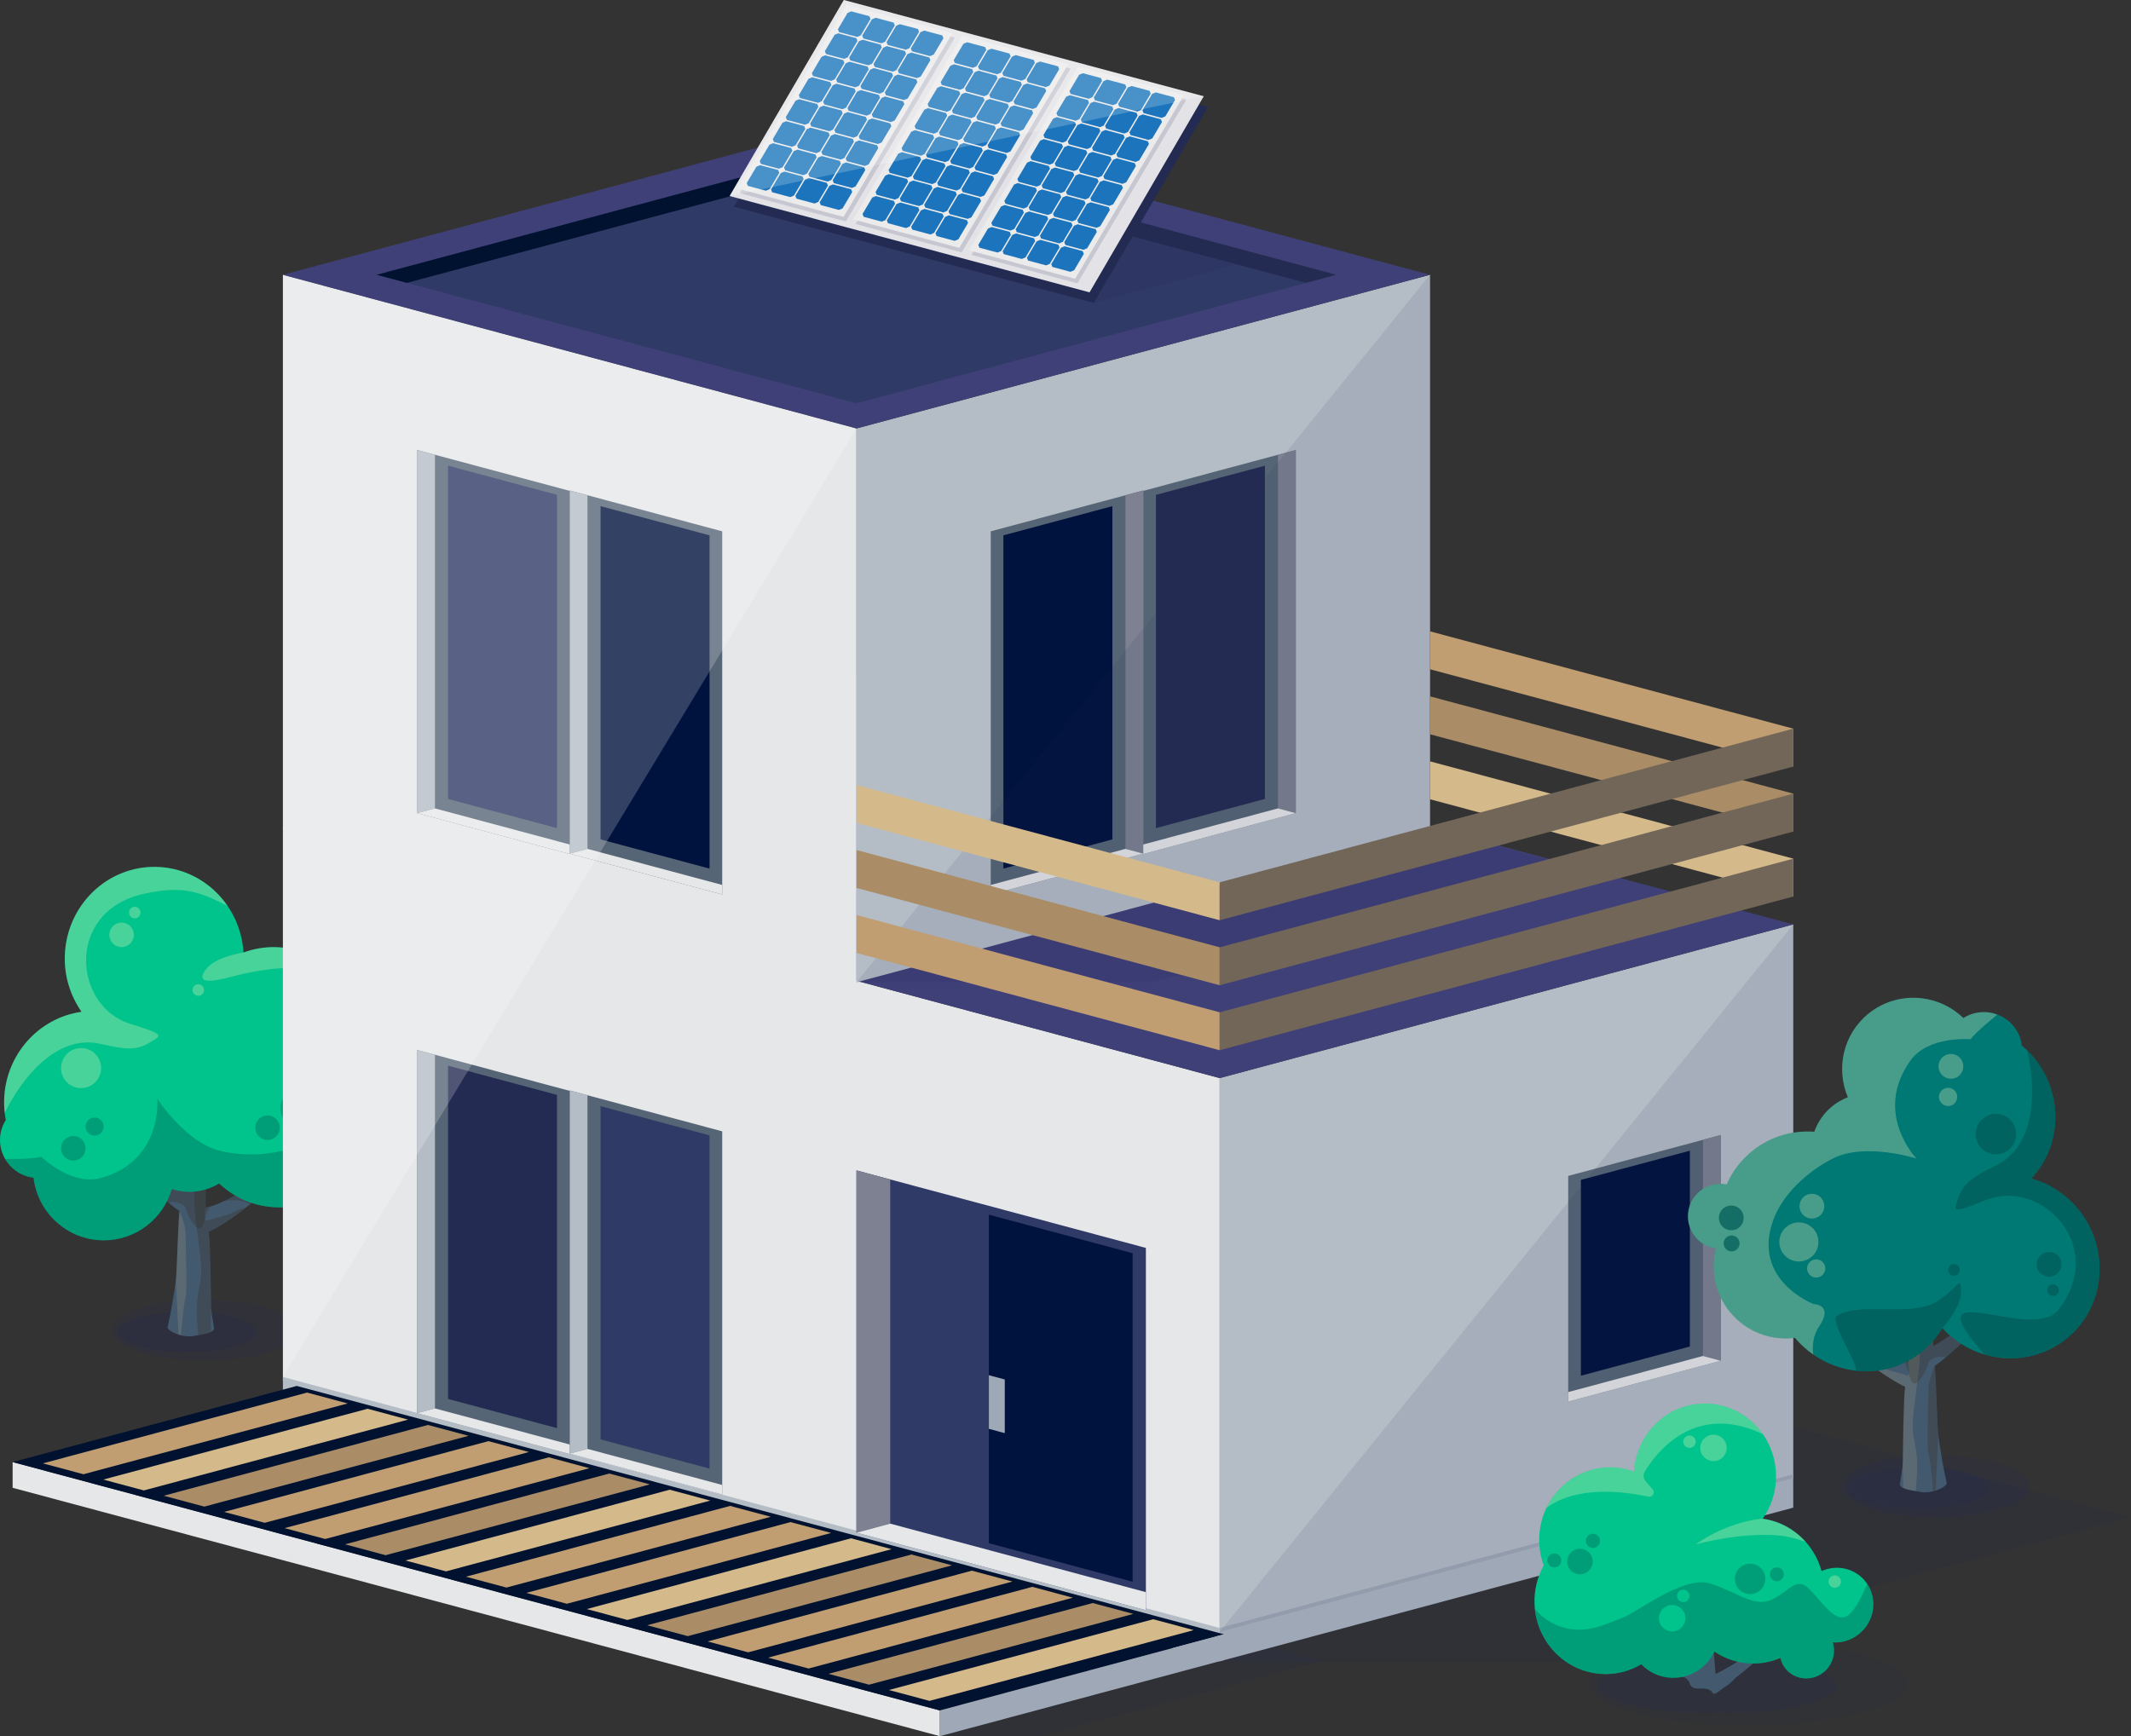 <?xml version="1.0" encoding="UTF-8"?>
<svg id="a" data-name="Layer 1" xmlns="http://www.w3.org/2000/svg" xmlns:xlink="http://www.w3.org/1999/xlink" viewBox="0 0 1068.23 870.48">
  <rect x="0" y="0" width="1068.23" height="870.48" fill="#333333" stroke="none"/>
  <defs>
    <clipPath id="c">
      <path d="M103.04,605.37c.14-4.54,.15-8.1-.22-13.8,12.73-4.37,20.11-39.62,20.11-39.62-9.59,20.6-17.28,31.16-21.25,32.27-.45-4.44-1.01-14.96-1.25-19.37-.21-3.92-.47-7.6-.98-10.67-.81-4.82,1.63-26.47-.52-28.51,0,0-4,31.68-5.68,28.16-5.25-11-8.11-12.68-14.36-22-.78-1.16,14.38,30.91,14.22,32.72-.63,7.24-1.45,17.71-2.47,32.9-4.73-2.65-11.96-7.78-15.96-11.2,2.76-9.37-6.08-27.77-6.08-27.77,.26,9.92,4.07,23.12,2.28,24.34-3.88-4.61-23.36-19.17-27.96-25.16,0,0,27.23,35.75,47.01,49.55-.91,11.6-1.28,30.71-1.75,34.43-1,7.74-2.54,16.69-4.11,23.46-1.2,1.4,6.29,5.94,13.19,4.72,6.36-1.12,10.96-1.8,9.88-4.72-.38-3.35-1.23-6.56-1.3-10.15-.15-7.14-.35-32.28-1.18-37.29,28.75-14.3,52.89-48.73,52.89-48.73-20.65,20.21-45.89,35.77-54.48,36.44h-.03Z" fill="none"/>
    </clipPath>
    <clipPath id="d">
      <path d="M956.6,682.93c-.14-4.58-.15-8.18,.23-13.93-12.86-4.42-20.31-40-20.31-40,9.68,20.8,17.45,31.46,21.46,32.58,.45-4.48,1.02-15.1,1.27-19.56,.22-3.96,.47-7.67,.99-10.77,.82-4.87-1.64-26.72,.53-28.78,0,0,4.04,31.99,5.74,28.43,5.3-11.11,8.19-12.8,14.5-22.21,.79-1.17-14.52,31.21-14.35,33.04,.64,7.31,1.46,17.89,2.49,33.22,4.77-2.67,12.07-7.86,16.11-11.31-2.78-9.46,6.14-28.04,6.14-28.04-.26,10.02-4.11,23.34-2.3,24.57,3.92-4.66,23.59-19.35,28.23-25.4,0,0-27.5,36.09-47.46,50.03,.92,11.72,1.29,31.01,1.77,34.76,1.01,7.82,2.57,16.86,4.15,23.69,1.21,1.41-6.35,6-13.32,4.77-6.42-1.13-11.07-1.82-9.97-4.77,.38-3.39,1.24-6.62,1.32-10.25,.15-7.21,.36-32.6,1.19-37.65-29.03-14.44-53.4-49.2-53.4-49.2,20.85,20.41,46.33,36.12,55.01,36.8l-.02-.02Z" fill="none"/>
    </clipPath>
  </defs>
  <g id="b" data-name="Layer 1">
    <g>
      <g>
        <path d="M148.95,667.01c0,8.44-20.79,15.29-46.44,15.29s-46.43-6.84-46.43-15.29,20.79-15.29,46.43-15.29,46.44,6.84,46.44,15.29Z" fill="#242b52" isolation="isolate" opacity=".2"/>
        <path d="M128.44,667.81c0,5.63-15.59,10.19-34.83,10.19s-34.83-4.56-34.83-10.19,15.59-10.19,34.83-10.19,34.83,4.56,34.83,10.19Z" fill="#242b52" isolation="isolate" opacity=".2"/>
      </g>
      <g>
        <path d="M103.04,605.37c.14-4.54,.15-8.1-.22-13.8,12.73-4.37,20.11-39.62,20.11-39.62-9.59,20.6-17.28,31.16-21.25,32.27-.45-4.44-1.01-14.96-1.25-19.37-.21-3.92-.47-7.6-.98-10.67-.81-4.82,1.63-26.47-.52-28.51,0,0-4,31.68-5.68,28.16-5.25-11-8.11-12.68-14.36-22-.78-1.16,14.38,30.91,14.22,32.72-.63,7.24-1.45,17.71-2.47,32.9-4.73-2.65-11.96-7.78-15.96-11.2,2.76-9.37-6.08-27.77-6.08-27.77,.26,9.92,4.07,23.12,2.28,24.34-3.88-4.61-23.36-19.17-27.96-25.16,0,0,27.23,35.75,47.01,49.55-.91,11.6-1.28,30.71-1.75,34.43-1,7.74-2.54,16.69-4.11,23.46-1.2,1.4,6.29,5.94,13.19,4.72,6.36-1.12,10.96-1.8,9.88-4.72-.38-3.35-1.23-6.56-1.3-10.15-.15-7.14-.35-32.28-1.18-37.29,28.75-14.3,52.89-48.73,52.89-48.73-20.65,20.21-45.89,35.77-54.48,36.44h-.03Z" fill="#43596d"/>
        <g clip-path="url(#c)">
          <g>
            <path d="M89.91,607.21s3.08,6.82,3.08,10.74,.98,30.44,0,32.89-3.08,26.51-3.08,26.51c0,0-1.51-29.32-1.75-35.72-.17-4.51,1.75-34.43,1.75-34.43h0Z" fill="#ffde96" isolation="isolate" opacity=".13"/>
            <path d="M100.21,675.88s-2.31-15.22-1.33-24.05c.98-8.84,2.95-10.31,1.47-22.58-1.47-12.27-3.44-24.05-2.95-30.44s.49-22.09,.49-22.09l4.92,14.86s-.99-3.57,3.43-6.02,6.38,0,6.38,0l-9.58,19.82s-1.22,7.67,.75,6.69c1.96-.98,10.31-2.45,14.24-4.91,3.93-2.45,12.76-1.47,7.36,.49-5.4,1.96-18.65,29.45-18.65,31.91s-1.47,22.58-.98,29.95c.49,7.36-5.54,6.38-5.54,6.38h0Z" fill="#2f1d00" isolation="isolate" opacity=".2"/>
            <path d="M75.8,607.64s8.35-4.42,9.82-4.91,6.87,.49,7.36,2.95c.49,2.45,4.91,11.29,7.36,10.31,2.45-.98,2.45-9.33,5.89-11.78s13.75-3.44,17.67-.98c3.93,2.45,43.69-17.67,43.69-17.67,0,0-2.95-65.78-4.91-65.78s-87.87,1.47-87.87,1.47l-12.76,59.4,13.75,27h0Z" fill="#2f1d00" isolation="isolate" opacity=".2"/>
          </g>
        </g>
      </g>
      <g>
        <path d="M184.3,579.15c8.78-6.51,14.5-16.94,14.5-28.76,0-12.88-6.79-24.13-16.94-30.42-.38-24.42-19.42-44.41-43.5-45.09-5.72-.16-11.2,.82-16.29,2.69-1.44-23.43-20.09-42.27-43.46-42.92-24.76-.69-45.39,19.29-46.11,44.65-.29,10.38,2.86,20.02,8.32,27.87-.02,.05-.05,.1-.07,.16-21.32,3.03-38.04,21.41-38.67,44.16-.1,3.46,.22,6.82,.83,10.08-4.49,6.97-3.82,16.45,2.21,22.93,3.22,3.47,7.4,5.45,11.7,5.96,2.12,17.69,17.06,31.4,35.21,31.4,16.17,0,29.8-10.89,34.08-25.77,7.62,2.51,16.3,1.76,23.75-2.75,7.64,7.16,17.71,11.68,28.9,11.99,7.68,.21,14.96-1.57,21.38-4.88,2.95,3.56,7.38,5.84,12.37,5.84,8.9,0,16.12-7.22,16.12-16.15,0-4.25-1.65-8.11-4.34-10.98h.01Z" fill="#00c48b"/>
        <path d="M71.76,448.22c20.66-4.7,28.96-.59,42.31,6-7.85-11.49-20.72-19.16-35.47-19.57-24.76-.69-45.39,19.29-46.11,44.65-.29,10.38,2.86,20.02,8.32,27.87-.02,.05-.05,.1-.07,.16-21.32,3.03-38.04,21.41-38.67,44.16-.06,2.26,.06,4.48,.31,6.64,3.89-8.63,22.03-40.67,48.07-34.74,15.87,3.63,19.21,3.05,27.81-2.68,3.15-2.09,.13-3.3-13.01-7.39-28.51-8.88-32.55-56.22,6.51-65.1Z" fill="#f1f3be" isolation="isolate" opacity=".3"/>
        <path d="M103.12,486.09c-4.73,6.51,.68,6.93,13.32,3.55,7.32-1.95,21.32-5.11,33.88-4.12,4.61,.37,15.46,2.84,18.58,2.91-7.81-8.08-18.55-13.21-30.54-13.54-5.72-.16-11.2,.82-16.29,2.69,0,0-14.21,2.01-18.95,8.52h0Z" fill="#f1f3be" isolation="isolate" opacity=".3"/>
        <g opacity=".5">
          <path d="M198.79,550.39c0-12.88-6.79-24.13-16.94-30.42-.06-4.22-.72-8.3-1.83-12.18-2.23,3.68-5.74,7.43-11.21,9.08-12.44,3.75-4.73,10.26-4.73,10.26,0,0,16.55,28.57-10.65,44.97-11.47,6.93-28.57,8.33-43,4.93-17.19-4.05-31.55-26.05-31.55-26.05,0,0,2.75,31.18-28.42,39.67-14.75,4.01-29.81-10.68-29.81-10.68,0,0-2.14,.82-10.43,1.03-2.94,.08-5.47,.1-7.57,.1,.71,1.2,1.49,2.35,2.47,3.4,3.22,3.47,7.4,5.45,11.7,5.96,2.12,17.69,17.06,31.4,35.21,31.4,16.17,0,29.8-10.89,34.08-25.77,7.62,2.51,16.3,1.76,23.75-2.75,7.64,7.16,17.71,11.68,28.9,11.99,7.68,.21,14.96-1.57,21.38-4.88,2.95,3.56,7.38,5.84,12.37,5.84,8.9,0,16.12-7.22,16.12-16.15,0-4.25-1.65-8.11-4.34-10.98,8.78-6.51,14.5-16.94,14.5-28.76h0Z" fill="#005a56" isolation="isolate" opacity=".71"/>
          <path d="M160.03,555.7c0,5.35-4.35,9.7-9.71,9.7s-9.72-4.35-9.72-9.7,4.35-9.71,9.72-9.71,9.71,4.35,9.71,9.71Z" fill="#005a56" isolation="isolate" opacity=".71"/>
          <path d="M140.25,565.4c0,3.4-2.75,6.16-6.15,6.16s-6.16-2.76-6.16-6.16,2.76-6.16,6.16-6.16,6.15,2.76,6.15,6.16Z" fill="#005a56" isolation="isolate" opacity=".71"/>
          <path d="M42.9,575.71c0,3.4-2.75,6.16-6.16,6.16s-6.16-2.75-6.16-6.16,2.76-6.16,6.16-6.16,6.16,2.76,6.16,6.16Z" fill="#005a56" isolation="isolate" opacity=".71"/>
          <path d="M156.47,540.04c0,2.5-2.02,4.53-4.52,4.53s-4.52-2.03-4.52-4.53,2.02-4.52,4.52-4.52,4.52,2.03,4.52,4.52Z" fill="#005a56" isolation="isolate" opacity=".71"/>
          <path d="M51.96,564.83c0,2.5-2.03,4.53-4.53,4.53s-4.53-2.03-4.53-4.53,2.02-4.53,4.53-4.53,4.53,2.03,4.53,4.53Z" fill="#005a56" isolation="isolate" opacity=".71"/>
        </g>
        <path d="M67.11,468.7c0,3.4-2.76,6.16-6.16,6.16s-6.16-2.76-6.16-6.16,2.76-6.16,6.16-6.16,6.16,2.76,6.16,6.16Z" fill="#f1f3be" isolation="isolate" opacity=".3"/>
        <path d="M50.69,535.52c0,5.55-4.51,10.04-10.05,10.04s-10.05-4.49-10.05-10.04,4.49-10.05,10.05-10.05,10.05,4.49,10.05,10.05Z" fill="#f1f3be" isolation="isolate" opacity=".3"/>
        <path d="M70.44,457.52c0,1.6-1.29,2.89-2.89,2.89s-2.89-1.3-2.89-2.89,1.29-2.9,2.89-2.9,2.89,1.29,2.89,2.9Z" fill="#f1f3be" isolation="isolate" opacity=".3"/>
        <path d="M102.29,496.38c0,1.6-1.3,2.89-2.89,2.89s-2.9-1.29-2.9-2.89,1.3-2.91,2.9-2.91,2.89,1.3,2.89,2.91Z" fill="#f1f3be" isolation="isolate" opacity=".3"/>
      </g>
    </g>
    <g>
      <polygon points="662.68 832.79 551.61 803.06 471.13 824.6 471.13 870.48 522.01 870.48 662.68 832.79" fill="#242b52" isolation="isolate" opacity=".15"/>
      <polygon points="611.4 832.95 798.7 832.95 1068.23 760.73 787.35 685.55 611.4 732.64 611.4 832.95" fill="#242b52" isolation="isolate" opacity=".15"/>
      <g>
        <polygon points="898.92 463.49 611.4 540.53 611.4 818.18 898.92 741.14 898.92 463.49" fill="#b4bdc5"/>
        <polygon points="141.82 692.36 611.4 818.18 611.4 540.53 141.82 414.71 141.82 692.36" fill="#e6e7e8"/>
        <polygon points="898.92 463.49 429.33 337.67 141.82 414.71 611.4 540.53 898.92 463.49" fill="#404079"/>
        <polygon points="898.92 739.18 611.4 816.22 611.4 832.95 898.92 755.91 898.92 739.18" fill="#9fa8b6"/>
        <polygon points="141.82 707.13 611.4 832.95 611.4 816.22 141.82 690.39 141.82 707.13" fill="#b4bdc5"/>
      </g>
      <g>
        <g>
          <g>
            <polygon points="362.03 749.31 285.58 728.82 285.58 546.74 362.03 567.23 362.03 749.31" fill="#566575"/>
            <polygon points="285.58 546.74 285.58 728.82 294.49 726.44 294.49 549.13 285.58 546.74" fill="#b4bdc5"/>
            <polygon points="362.03 749.31 285.58 728.82 294.49 726.44 362.03 744.53 362.03 749.31" fill="#e6e7e8"/>
          </g>
          <polygon points="355.68 736.33 301.05 721.69 301.05 554.6 355.68 569.24 355.68 736.33" fill="#303a66"/>
        </g>
        <g>
          <g>
            <polygon points="285.58 729.02 209.12 708.53 209.12 526.45 285.58 546.94 285.58 729.02" fill="#566575"/>
            <polygon points="209.12 526.45 209.12 708.53 218.04 706.15 218.04 528.84 209.12 526.45" fill="#b4bdc5"/>
            <polygon points="285.58 729.02 209.12 708.53 218.04 706.15 285.58 724.24 285.58 729.02" fill="#e6e7e8"/>
          </g>
          <polygon points="279.22 716.04 224.59 701.4 224.59 534.31 279.22 548.95 279.22 716.04" fill="#242b52"/>
        </g>
      </g>
      <g>
        <g>
          <polygon points="786.11 702.73 862.57 682.25 862.57 569.09 786.11 589.58 786.11 702.73" fill="#566575"/>
          <polygon points="862.57 569.09 862.57 682.25 853.65 679.86 853.65 571.48 862.57 569.09" fill="#7d8191"/>
          <polygon points="786.11 702.73 862.57 682.25 853.65 679.86 786.11 697.96 786.11 702.73" fill="#e6e7e8"/>
        </g>
        <polygon points="792.47 689.76 847.1 675.12 847.1 576.94 792.47 591.58 792.47 689.76" fill="#00123e"/>
      </g>
      <g>
        <g>
          <polygon points="574.41 807.32 429.33 768.45 429.33 586.81 574.41 625.68 574.41 807.32" fill="#303a66"/>
          <polygon points="429.33 586.81 429.33 768.45 446.25 763.92 446.25 591.35 429.33 586.81" fill="#7d8191"/>
          <polygon points="574.41 807.32 429.33 768.45 446.25 763.92 574.41 798.26 574.41 807.32" fill="#e6e7e8"/>
        </g>
        <polygon points="567.77 793.04 495.69 773.72 495.69 609.01 567.77 628.33 567.77 793.04" fill="#00123e"/>
        <polygon points="503.67 718.54 495.69 716.4 495.69 689.5 503.67 691.64 503.67 718.54" fill="#9fa8b6"/>
      </g>
      <g>
        <polygon points="6.33 733.05 471.13 857.58 471.13 870.48 6.33 745.95 6.33 733.05" fill="#e6e7e8"/>
        <polygon points="6.33 733.05 471.13 857.58 613.55 819.41 148.75 694.88 6.33 733.05" fill="#001230"/>
        <polygon points="613.55 819.41 613.55 832.32 471.13 870.48 471.13 857.58 613.55 819.41" fill="#9fa8b6"/>
      </g>
      <g>
        <polygon points="41.82 739.15 21.48 733.7 153.94 698.21 174.28 703.66 41.82 739.15" fill="#c09e72"/>
        <polygon points="72.11 747.27 51.77 741.82 184.24 706.32 204.58 711.77 72.11 747.27" fill="#d4b98b"/>
        <polygon points="102.41 755.38 82.06 749.93 214.53 714.44 234.87 719.89 102.41 755.38" fill="#aa8d66"/>
        <polygon points="132.7 763.5 112.36 758.05 244.82 722.56 265.16 728.01 132.7 763.5" fill="#c09e72"/>
        <polygon points="233.54 790.52 253.88 795.97 386.34 760.48 366 755.03 233.54 790.52" fill="#c09e72"/>
        <polygon points="203.24 782.4 223.58 787.85 356.05 752.36 335.71 746.91 203.24 782.4" fill="#d4b98b"/>
        <polygon points="172.95 774.29 193.29 779.74 325.75 744.24 305.41 738.79 172.95 774.29" fill="#aa8d66"/>
        <polygon points="142.65 766.17 162.99 771.62 295.46 736.12 275.12 730.67 142.65 766.17" fill="#c09e72"/>
        <polygon points="284.17 804.09 263.83 798.64 396.29 763.14 416.64 768.59 284.17 804.09" fill="#c09e72"/>
        <polygon points="314.46 812.21 294.12 806.75 426.59 771.26 446.93 776.71 314.46 812.21" fill="#d4b98b"/>
        <polygon points="344.76 820.32 324.42 814.87 456.88 779.38 477.22 784.83 344.76 820.32" fill="#aa8d66"/>
        <polygon points="375.05 828.44 354.71 822.99 487.18 787.5 507.52 792.95 375.05 828.44" fill="#c09e72"/>
        <polygon points="445.59 847.34 465.94 852.79 598.4 817.3 578.06 811.85 445.59 847.34" fill="#d4b98b"/>
        <polygon points="415.3 839.22 435.64 844.67 568.11 809.18 547.77 803.73 415.3 839.22" fill="#aa8d66"/>
        <polygon points="385.01 831.11 405.35 836.56 537.81 801.06 517.47 795.61 385.01 831.11" fill="#c09e72"/>
      </g>
      <g>
        <polygon points="429.33 492.47 577.81 492.47 791.46 435.22 568.81 375.62 429.33 412.95 429.33 492.47" fill="#242b52" isolation="isolate" opacity=".15"/>
        <g>
          <polygon points="716.85 137.78 429.33 214.82 429.33 492.47 716.85 415.43 716.85 137.78" fill="#b4bdc5"/>
          <polygon points="141.82 137.78 429.33 214.82 429.33 492.47 141.82 415.43 141.82 137.78" fill="#e6e7e8"/>
          <polygon points="716.78 137.78 429.3 60.74 141.82 137.78 429.3 214.81 716.78 137.78" fill="#404079"/>
          <polygon points="669.78 137.78 429.3 73.34 188.81 137.78 429.3 202.21 669.78 137.78" fill="#303a66"/>
          <polygon points="429.3 73.34 188.81 137.78 203.96 141.83 429.3 81.45 429.3 73.34" fill="#001230"/>
          <polygon points="429.3 73.34 669.78 137.78 654.64 141.83 429.3 81.45 429.3 73.34" fill="#242b52"/>
        </g>
        <g>
          <g>
            <g>
              <polygon points="362.03 448.48 285.58 427.99 285.58 245.91 362.03 266.4 362.03 448.48" fill="#566575"/>
              <polygon points="285.58 245.91 285.58 427.99 294.49 425.6 294.49 248.3 285.58 245.91" fill="#b4bdc5"/>
              <polygon points="362.03 448.48 285.58 427.99 294.49 425.6 362.03 443.7 362.03 448.48" fill="#e6e7e8"/>
            </g>
            <polygon points="355.68 435.5 301.05 420.86 301.05 253.77 355.68 268.4 355.68 435.5" fill="#00123e"/>
          </g>
          <g>
            <g>
              <polygon points="285.58 428.19 209.12 407.7 209.12 225.62 285.58 246.11 285.58 428.19" fill="#566575"/>
              <polygon points="209.12 225.62 209.12 407.7 218.04 405.31 218.04 228.01 209.12 225.62" fill="#b4bdc5"/>
              <polygon points="285.58 428.19 209.12 407.7 218.04 405.31 285.58 423.41 285.58 428.19" fill="#e6e7e8"/>
            </g>
            <polygon points="279.22 415.21 224.59 400.57 224.59 233.48 279.22 248.11 279.22 415.21" fill="#303a66"/>
          </g>
        </g>
        <g>
          <g>
            <g>
              <polygon points="496.64 448.48 573.09 427.99 573.09 245.91 496.64 266.4 496.64 448.48" fill="#566575"/>
              <polygon points="573.09 245.91 573.09 427.99 564.18 425.6 564.18 248.3 573.09 245.91" fill="#7d8191"/>
              <polygon points="496.64 448.48 573.09 427.99 564.18 425.6 496.64 443.7 496.64 448.48" fill="#e6e7e8"/>
            </g>
            <polygon points="502.99 435.5 557.62 420.86 557.62 253.77 502.99 268.4 502.99 435.5" fill="#00123e"/>
          </g>
          <g>
            <g>
              <polygon points="573.09 428.19 649.55 407.7 649.55 225.62 573.09 246.11 573.09 428.19" fill="#566575"/>
              <polygon points="649.55 225.62 649.55 407.7 640.63 405.31 640.63 228.01 649.55 225.62" fill="#7d8191"/>
              <polygon points="573.09 428.19 649.55 407.7 640.63 405.31 573.09 423.41 573.09 428.19" fill="#e6e7e8"/>
            </g>
            <polygon points="579.45 415.21 634.08 400.57 634.08 233.48 579.45 248.11 579.45 415.21" fill="#242b52"/>
          </g>
        </g>
      </g>
      <g>
        <polygon points="399.28 112 548.26 151.92 622.76 131.96 473.77 92.04 399.28 112" fill="#242b52" isolation="isolate" opacity=".15"/>
        <g>
          <polygon points="605.57 53.63 425.15 5.35 367.9 103.65 548.33 151.92 605.57 53.63" fill="#242b52"/>
          <polygon points="603.41 48.27 422.99 0 365.74 98.29 546.17 146.57 603.41 48.27" fill="#e3e3e7"/>
          <path d="M424,111.06l-53.18-14.25L425.45,4.63l53.18,14.25-54.63,92.18h0Zm112.68-76.68l-53.18-14.25-54.63,92.18,53.18,14.25,54.63-92.18Zm58.05,15.5l-53.18-14.25-54.63,92.18,53.18,14.25,54.63-92.18Z" fill="#242b52" isolation="isolate" opacity=".15"/>
          <g>
            <polygon points="424.3 2.34 369.67 94.52 422.85 108.77 477.48 16.59 424.3 2.34" fill="#ebebeb"/>
            <path d="M379.18,83.57l-4.86,8.2,.56,1.42,9.06,2.43,1.85-.77,4.86-8.2-.56-1.41-9.06-2.43-1.85,.77h0Zm6.53-11.02l-4.86,8.2,.56,1.42,9.06,2.43,1.85-.77,4.86-8.2-.56-1.41-9.06-2.43-1.85,.77h0Zm6.53-11.02l-4.86,8.2,.56,1.42,9.06,2.43,1.85-.77,4.86-8.2-.56-1.41-9.06-2.43-1.85,.77h0Zm6.53-11.02l-4.86,8.2,.56,1.41,9.06,2.43,1.85-.77,4.86-8.2-.56-1.41-9.06-2.43-1.85,.77Zm6.53-11.01l-4.86,8.2,.56,1.42,9.06,2.43,1.85-.77,4.86-8.2-.56-1.41-9.06-2.43-1.85,.77h0Zm6.53-11.02l-4.86,8.2,.56,1.42,9.06,2.43,1.85-.77,4.86-8.2-.56-1.41-9.06-2.43-1.85,.77h0Zm6.53-11.02l-4.86,8.2,.56,1.41,9.06,2.43,1.85-.77,4.86-8.2-.56-1.41-9.06-2.43-1.85,.77Zm6.53-11.01l-4.86,8.2,.56,1.42,9.06,2.43,1.85-.77,4.86-8.2-.56-1.41-9.06-2.43-1.85,.77h0Zm-33.52,80.33l-4.86,8.2,.56,1.41,9.06,2.43,1.85-.77,4.86-8.2-.56-1.41-9.06-2.43-1.85,.77Zm6.53-11.01l-4.86,8.2,.56,1.42,9.06,2.43,1.85-.77,4.86-8.2-.56-1.41-9.06-2.43-1.85,.77h0Zm6.53-11.02l-4.86,8.2,.56,1.42,9.06,2.43,1.85-.77,4.86-8.2-.56-1.41-9.06-2.43-1.85,.77h0Zm6.53-11.02l-4.86,8.2,.56,1.41,9.06,2.43,1.85-.77,4.86-8.2-.56-1.41-9.06-2.43s-1.85,.77-1.85,.77Zm6.53-11.01l-4.86,8.2,.56,1.42,9.06,2.43,1.85-.77,4.86-8.2-.56-1.41-9.06-2.43-1.85,.77h0Zm6.53-11.02l-4.86,8.2,.56,1.42,9.06,2.43,1.85-.77,4.86-8.2-.56-1.41-9.06-2.43-1.85,.77h0Zm6.53-11.02l-4.86,8.2,.56,1.42,9.06,2.43,1.85-.77,4.86-8.2-.56-1.41-9.06-2.43-1.85,.77h0Zm6.53-11.02l-4.86,8.2,.56,1.42,9.06,2.43,1.85-.77,4.86-8.2-.56-1.41-9.06-2.43-1.85,.77h0Zm-33.52,80.33l-4.86,8.2,.56,1.41,9.06,2.43,1.85-.77,4.86-8.2-.56-1.41-9.06-2.43-1.85,.77Zm6.53-11.01l-4.86,8.2,.56,1.42,9.06,2.43,1.85-.77,4.86-8.2-.56-1.41-9.06-2.43-1.85,.77h0Zm6.53-11.02l-4.86,8.2,.56,1.42,9.06,2.43,1.85-.77,4.86-8.2-.56-1.41-9.06-2.43-1.85,.77h0Zm6.53-11.02l-4.86,8.2,.56,1.42,9.06,2.43,1.85-.77,4.86-8.2-.56-1.41-9.06-2.43-1.85,.77h0Zm6.53-11.02l-4.86,8.2,.56,1.42,9.06,2.43,1.85-.77,4.86-8.2-.56-1.41-9.06-2.43-1.85,.77h0Zm6.53-11.02l-4.86,8.2,.56,1.41,9.06,2.43,1.85-.77,4.86-8.2-.56-1.41-9.06-2.43-1.85,.77Zm6.53-11.01l-4.86,8.2,.56,1.42,9.06,2.43,1.85-.77,4.86-8.2-.56-1.41-9.06-2.43-1.85,.77h0Zm6.53-11.02l-4.86,8.2,.56,1.42,9.06,2.43,1.85-.77,4.86-8.2-.56-1.41-9.06-2.43-1.85,.77h0Zm-33.52,80.33l-4.86,8.2,.56,1.42,9.06,2.43,1.85-.77,4.86-8.2-.56-1.41-9.06-2.43-1.85,.77h0Zm6.53-11.02l-4.86,8.2,.56,1.42,9.06,2.43,1.85-.77,4.86-8.2-.56-1.41-9.06-2.43-1.85,.77h0Zm6.53-11.02l-4.86,8.2,.56,1.41,9.06,2.43,1.85-.77,4.86-8.2-.56-1.41-9.06-2.43-1.85,.77Zm6.53-11.01l-4.86,8.2,.56,1.42,9.06,2.43,1.85-.77,4.86-8.2-.56-1.41-9.06-2.43-1.85,.77h0Zm6.53-11.02l-4.86,8.2,.56,1.42,9.06,2.43,1.85-.77,4.86-8.2-.56-1.41-9.06-2.43-1.85,.77h0Zm6.53-11.02l-4.86,8.2,.56,1.41,9.06,2.43,1.85-.77,4.86-8.2-.56-1.41-9.06-2.43-1.85,.77Zm6.53-11.01l-4.86,8.2,.56,1.42,9.06,2.43,1.85-.77,4.86-8.2-.56-1.41-9.06-2.43-1.85,.77h0Zm6.53-11.02l-4.86,8.2,.56,1.42,9.06,2.43,1.85-.77,4.86-8.2-.56-1.41-9.06-2.43-1.85,.77h0Z" fill="#1c75bc"/>
          </g>
          <g>
            <polygon points="482.35 17.84 427.72 110.02 480.89 124.27 535.53 32.09 482.35 17.84" fill="#ebebeb"/>
            <path d="M437.23,99.07l-4.86,8.2,.56,1.42,9.06,2.43,1.85-.77,4.86-8.2-.56-1.41-9.06-2.43-1.85,.77h0Zm6.53-11.02l-4.86,8.2,.56,1.41,9.06,2.43,1.85-.77,4.86-8.2-.56-1.41-9.06-2.43-1.85,.77Zm6.53-11.01l-4.86,8.2,.56,1.42,9.06,2.43,1.85-.77,4.86-8.2-.56-1.41-9.06-2.43-1.85,.77h0Zm6.53-11.02l-4.86,8.2,.56,1.42,9.06,2.43,1.85-.77,4.86-8.2-.56-1.41-9.06-2.43-1.85,.77h0Zm6.53-11.02l-4.86,8.2,.56,1.41,9.06,2.43,1.85-.77,4.86-8.2-.56-1.41-9.06-2.43s-1.85,.77-1.85,.77Zm6.53-11.01l-4.86,8.2,.56,1.42,9.06,2.43,1.85-.77,4.86-8.2-.56-1.41-9.06-2.43-1.85,.77h0Zm6.53-11.02l-4.86,8.2,.56,1.42,9.06,2.43,1.85-.77,4.86-8.2-.56-1.41-9.06-2.43-1.85,.77h0Zm6.53-11.02l-4.86,8.2,.56,1.41,9.06,2.43,1.85-.77,4.86-8.2-.56-1.41-9.06-2.43s-1.85,.77-1.85,.77Zm-33.52,80.34l-4.86,8.2,.56,1.42,9.06,2.43,1.85-.77,4.86-8.2-.56-1.41-9.06-2.43-1.85,.77h0Zm6.53-11.02l-4.86,8.2,.56,1.41,9.06,2.43,1.85-.77,4.86-8.2-.56-1.41-9.06-2.43-1.85,.77Zm6.53-11.01l-4.86,8.2,.56,1.42,9.06,2.43,1.85-.77,4.86-8.2-.56-1.41-9.06-2.43-1.85,.77h0Zm6.53-11.02l-4.86,8.2,.56,1.42,9.06,2.43,1.85-.77,4.86-8.2-.56-1.41-9.06-2.43-1.85,.77h0Zm6.53-11.02l-4.86,8.2,.56,1.41,9.06,2.43,1.85-.77,4.86-8.2-.56-1.41-9.06-2.43s-1.85,.77-1.85,.77Zm6.53-11.01l-4.86,8.2,.56,1.42,9.06,2.43,1.85-.77,4.86-8.2-.56-1.41-9.06-2.43-1.85,.77h0Zm6.53-11.02l-4.86,8.2,.56,1.42,9.06,2.43,1.85-.77,4.86-8.2-.56-1.41-9.06-2.43-1.85,.77h0Zm6.53-11.02l-4.86,8.2,.56,1.42,9.06,2.43,1.85-.77,4.86-8.2-.56-1.41-9.06-2.43-1.85,.77h0Zm-33.52,80.33l-4.86,8.2,.56,1.42,9.06,2.43,1.85-.77,4.86-8.2-.56-1.41-9.06-2.43-1.85,.77h0Zm6.53-11.02l-4.86,8.2,.56,1.41,9.06,2.43,1.85-.77,4.86-8.2-.56-1.41-9.06-2.43-1.85,.77Zm6.53-11.01l-4.86,8.2,.56,1.42,9.06,2.43,1.85-.77,4.86-8.2-.56-1.41-9.06-2.43-1.85,.77h0Zm6.53-11.02l-4.86,8.2,.56,1.42,9.06,2.43,1.85-.77,4.86-8.2-.56-1.41-9.06-2.43-1.85,.77h0Zm6.53-11.02l-4.86,8.2,.56,1.42,9.06,2.43,1.85-.77,4.86-8.2-.56-1.41-9.06-2.43-1.85,.77h0Zm6.53-11.02l-4.86,8.2,.56,1.42,9.06,2.43,1.85-.77,4.86-8.2-.56-1.41-9.06-2.43-1.85,.77h0Zm6.53-11.02l-4.86,8.2,.56,1.41,9.06,2.43,1.85-.77,4.86-8.2-.56-1.41-9.06-2.43-1.85,.77h0Zm6.53-11.01l-4.86,8.2,.56,1.42,9.06,2.43,1.85-.77,4.86-8.2-.56-1.41-9.06-2.43-1.85,.77h0Zm-33.52,80.33l-4.86,8.2,.56,1.42,9.06,2.43,1.85-.77,4.86-8.2-.56-1.41-9.06-2.43-1.85,.77h0Zm6.53-11.02l-4.86,8.2,.56,1.42,9.06,2.43,1.85-.77,4.86-8.2-.56-1.41-9.06-2.43-1.85,.77h0Zm6.53-11.02l-4.86,8.2,.56,1.42,9.06,2.43,1.85-.77,4.86-8.2-.56-1.41-9.06-2.43-1.85,.77h0Zm6.53-11.02l-4.86,8.2,.56,1.41,9.06,2.43,1.85-.77,4.86-8.2-.56-1.41-9.06-2.43-1.85,.77Zm6.53-11.01l-4.86,8.2,.56,1.42,9.06,2.43,1.85-.77,4.86-8.2-.56-1.41-9.06-2.43-1.85,.77h0Zm6.53-11.02l-4.86,8.2,.56,1.42,9.06,2.43,1.85-.77,4.86-8.2-.56-1.41-9.06-2.43-1.85,.77h0Zm6.53-11.02l-4.86,8.2,.56,1.41,9.06,2.43,1.85-.77,4.86-8.2-.56-1.41-9.06-2.43-1.85,.77Zm6.53-11.01l-4.86,8.2,.56,1.42,9.06,2.43,1.85-.77,4.86-8.2-.56-1.41-9.06-2.43-1.85,.77h0Z" fill="#1c75bc"/>
          </g>
          <g>
            <polygon points="540.39 33.34 485.76 125.52 538.94 139.77 593.57 47.59 540.39 33.34" fill="#ebebeb"/>
            <path d="M495.27,114.57l-4.86,8.2,.56,1.42,9.06,2.43,1.85-.77,4.86-8.2-.56-1.41-9.06-2.43-1.85,.77h0Zm6.53-11.02l-4.86,8.2,.56,1.41,9.06,2.43,1.85-.77,4.86-8.2-.56-1.41-9.06-2.43-1.85,.77h0Zm6.53-11.01l-4.86,8.2,.56,1.41,9.06,2.43,1.85-.77,4.86-8.2-.56-1.41-9.06-2.43-1.85,.77Zm6.53-11.01l-4.86,8.2,.56,1.42,9.06,2.43,1.85-.77,4.86-8.2-.56-1.41-9.06-2.43-1.85,.77h0Zm6.53-11.02l-4.86,8.2,.56,1.42,9.06,2.43,1.85-.77,4.86-8.2-.56-1.41-9.06-2.43-1.85,.77h0Zm6.53-11.02l-4.86,8.2,.56,1.41,9.06,2.43,1.85-.77,4.86-8.2-.56-1.41-9.06-2.43s-1.85,.77-1.85,.77Zm6.53-11.01l-4.86,8.2,.56,1.42,9.06,2.43,1.85-.77,4.86-8.2-.56-1.41-9.06-2.43-1.85,.77h0Zm6.53-11.02l-4.86,8.2,.56,1.42,9.06,2.43,1.85-.77,4.86-8.2-.56-1.41-9.06-2.43-1.85,.77h0Zm-33.52,80.33l-4.86,8.2,.56,1.42,9.06,2.43,1.85-.77,4.86-8.2-.56-1.41-9.06-2.43-1.85,.77h0Zm6.53-11.02l-4.86,8.2,.56,1.42,9.06,2.43,1.85-.77,4.86-8.2-.56-1.41-9.06-2.43-1.85,.77h0Zm6.53-11.02l-4.86,8.2,.56,1.41,9.06,2.43,1.85-.77,4.86-8.2-.56-1.41-9.06-2.43-1.85,.77Zm6.53-11.01l-4.86,8.2,.56,1.42,9.06,2.43,1.85-.77,4.86-8.2-.56-1.41-9.06-2.43-1.85,.77h0Zm6.53-11.02l-4.86,8.2,.56,1.42,9.06,2.43,1.85-.77,4.86-8.2-.56-1.41-9.06-2.43-1.85,.77h0Zm6.53-11.02l-4.86,8.2,.56,1.41,9.06,2.43,1.85-.77,4.86-8.2-.56-1.41-9.06-2.43s-1.85,.77-1.85,.77Zm6.53-11.01l-4.86,8.2,.56,1.42,9.06,2.43,1.85-.77,4.86-8.2-.56-1.41-9.06-2.43-1.85,.77h0Zm6.53-11.02l-4.86,8.2,.56,1.42,9.06,2.43,1.85-.77,4.86-8.2-.56-1.41-9.06-2.43-1.85,.77h0Zm-33.52,80.33l-4.86,8.2,.56,1.42,9.06,2.43,1.85-.77,4.86-8.2-.56-1.41-9.06-2.43-1.85,.77h0Zm6.53-11.02l-4.86,8.2,.56,1.42,9.06,2.43,1.85-.77,4.86-8.2-.56-1.41-9.06-2.43-1.85,.77h0Zm6.53-11.02l-4.86,8.2,.56,1.41,9.06,2.43,1.85-.77,4.86-8.2-.56-1.41-9.06-2.43-1.85,.77Zm6.53-11.01l-4.86,8.2,.56,1.42,9.06,2.43,1.85-.77,4.86-8.2-.56-1.41-9.06-2.43-1.85,.77h0Zm6.53-11.02l-4.86,8.2,.56,1.42,9.06,2.43,1.85-.77,4.86-8.2-.56-1.41-9.06-2.43-1.85,.77h0Zm6.53-11.02l-4.86,8.2,.56,1.42,9.06,2.43,1.85-.77,4.86-8.2-.56-1.41-9.06-2.43-1.85,.77h0Zm6.53-11.02l-4.86,8.2,.56,1.42,9.06,2.43,1.85-.77,4.86-8.2-.56-1.41-9.06-2.43-1.85,.77h0Zm6.53-11.02l-4.86,8.2,.56,1.41,9.06,2.43,1.85-.77,4.86-8.2-.56-1.41-9.06-2.43-1.85,.77Zm-33.52,80.34l-4.86,8.2,.56,1.42,9.06,2.43,1.85-.77,4.86-8.2-.56-1.41-9.06-2.43-1.85,.77h0Zm6.53-11.02l-4.86,8.2,.56,1.42,9.06,2.43,1.85-.77,4.86-8.2-.56-1.41-9.06-2.43-1.85,.77h0Zm6.53-11.02l-4.86,8.2,.56,1.42,9.06,2.43,1.85-.77,4.86-8.2-.56-1.41-9.06-2.43-1.85,.77h0Zm6.53-11.02l-4.86,8.2,.56,1.42,9.06,2.43,1.85-.77,4.86-8.2-.56-1.41-9.06-2.43-1.85,.77h0Zm6.53-11.02l-4.86,8.2,.56,1.41,9.06,2.43,1.85-.77,4.86-8.2-.56-1.41-9.06-2.43-1.85,.77Zm6.53-11.01l-4.86,8.2,.56,1.42,9.06,2.43,1.85-.77,4.86-8.2-.56-1.41-9.06-2.43-1.85,.77h0Zm6.53-11.02l-4.86,8.2,.56,1.42,9.06,2.43,1.85-.77,4.86-8.2-.56-1.41-9.06-2.43-1.85,.77h0Zm6.53-11.02l-4.86,8.2,.56,1.41,9.06,2.43,1.85-.77,4.86-8.2-.56-1.41-9.06-2.43-1.85,.77Z" fill="#1c75bc"/>
          </g>
          <polygon points="603.41 48.27 365.74 98.29 422.99 0 603.41 48.27" fill="#fff" isolation="isolate" opacity=".2"/>
        </g>
      </g>
      <polygon points="898.92 463.49 611.4 818.18 898.92 741.14 898.92 463.49" fill="#242b52" isolation="isolate" opacity=".1"/>
      <polygon points="716.85 137.78 429.33 492.47 716.85 415.43 716.85 137.78" fill="#242b52" isolation="isolate" opacity=".1"/>
      <g>
        <g>
          <polygon points="716.89 400.75 898.92 449.52 898.92 430.51 716.89 381.74 716.89 400.75" fill="#d4b98b"/>
          <polygon points="429.37 477.79 611.4 526.56 611.4 507.55 429.37 458.78 429.37 477.79" fill="#c09e72"/>
          <polygon points="898.92 430.51 611.4 507.55 611.4 526.56 898.92 449.52 898.92 430.51" fill="#726658"/>
        </g>
        <g>
          <polygon points="716.89 368.16 898.92 416.94 898.92 397.92 716.89 349.15 716.89 368.16" fill="#aa8d66"/>
          <polygon points="429.37 445.2 611.4 493.98 611.4 474.96 429.37 426.19 429.37 445.2" fill="#aa8d66"/>
          <polygon points="898.92 397.92 611.4 474.96 611.4 493.98 898.92 416.94 898.92 397.92" fill="#726658"/>
        </g>
        <g>
          <polygon points="716.89 335.57 898.92 384.35 898.92 365.33 716.89 316.56 716.89 335.57" fill="#c09e72"/>
          <polygon points="429.37 412.61 611.4 461.39 611.4 442.37 429.37 393.6 429.37 412.61" fill="#d4b98b"/>
          <polygon points="898.92 365.33 611.4 442.37 611.4 461.39 898.92 384.35 898.92 365.33" fill="#726658"/>
        </g>
      </g>
      <polygon points="141.82 137.78 429.33 214.82 141.82 690.39 141.82 137.78" fill="#fff" isolation="isolate" opacity=".2"/>
    </g>
    <g>
      <g>
        <path d="M1017.26,745.16c0,8.52-20.99,15.44-46.89,15.44s-46.89-6.91-46.89-15.44,20.99-15.44,46.89-15.44,46.89,6.91,46.89,15.44Z" fill="#242b52" isolation="isolate" opacity=".2"/>
        <path d="M996.56,745.97c0,5.68-15.74,10.29-35.17,10.29s-35.17-4.61-35.17-10.29,15.74-10.29,35.17-10.29,35.17,4.61,35.17,10.29Z" fill="#242b52" isolation="isolate" opacity=".2"/>
      </g>
      <g>
        <path d="M956.6,682.93c-.14-4.58-.15-8.18,.23-13.93-12.86-4.42-20.31-40-20.31-40,9.68,20.8,17.45,31.46,21.46,32.58,.45-4.48,1.02-15.1,1.27-19.56,.22-3.96,.47-7.67,.99-10.77,.82-4.87-1.64-26.72,.53-28.78,0,0,4.04,31.99,5.74,28.43,5.3-11.11,8.19-12.8,14.5-22.21,.79-1.17-14.52,31.21-14.35,33.04,.64,7.31,1.46,17.89,2.49,33.22,4.77-2.67,12.07-7.86,16.11-11.31-2.78-9.46,6.14-28.04,6.14-28.04-.26,10.02-4.11,23.34-2.3,24.57,3.92-4.66,23.59-19.35,28.23-25.4,0,0-27.5,36.09-47.46,50.03,.92,11.72,1.29,31.01,1.77,34.76,1.01,7.82,2.57,16.86,4.15,23.69,1.21,1.41-6.35,6-13.32,4.77-6.42-1.13-11.07-1.82-9.97-4.77,.38-3.39,1.24-6.62,1.32-10.25,.15-7.21,.36-32.6,1.19-37.65-29.03-14.44-53.4-49.2-53.4-49.2,20.85,20.41,46.33,36.12,55.01,36.8l-.02-.02Z" fill="#43596d"/>
        <g clip-path="url(#d)">
          <g>
            <path d="M969.86,684.78s-3.11,6.88-3.11,10.85-.99,30.73,0,33.21c.99,2.48,3.11,26.77,3.11,26.77,0,0,1.53-29.6,1.77-36.06,.17-4.56-1.77-34.76-1.77-34.76h0Z" fill="#2f1d00" isolation="isolate" opacity=".2"/>
            <path d="M959.46,754.12s2.34-15.37,1.35-24.29c-.99-8.92-2.97-10.41-1.49-22.8,1.49-12.39,3.47-24.29,2.97-30.73s-.5-22.31-.5-22.31l-4.97,15s1-3.6-3.46-6.08-6.44,0-6.44,0l9.68,20.01s1.23,7.75-.75,6.75c-1.98-.99-10.41-2.48-14.37-4.96-3.97-2.48-12.89-1.49-7.44,.5s18.84,29.74,18.84,32.22,1.49,22.8,.99,30.24,5.59,6.44,5.59,6.44h0Z" fill="#ffde96" isolation="isolate" opacity=".13"/>
            <path d="M984.1,685.22s-8.43-4.46-9.91-4.96c-1.49-.5-6.94,.5-7.44,2.97-.5,2.48-4.96,11.4-7.44,10.41s-2.48-9.42-5.95-11.9c-3.47-2.48-13.88-3.47-17.84-.99-3.97,2.48-44.11-17.84-44.11-17.84,0,0,2.97-66.42,4.96-66.42s88.73,1.49,88.73,1.49l12.89,59.98-13.88,27.26h-.01Z" fill="#2f1d00" isolation="isolate" opacity=".2"/>
          </g>
        </g>
      </g>
      <g>
        <path d="M860.18,625.96c-2.73,10.69-.56,22.51,6.96,31.76,8.21,10.09,20.69,14.58,32.65,13.04,15.85,18.89,43.51,22.42,62.8,7.61,4.58-3.51,8.25-7.78,11.05-12.48,16.05,17.44,42.66,20.31,61.39,5.94,19.84-15.23,23.27-44.03,7.68-64.35-6.38-8.32-15-13.87-24.27-16.54-.02-.06-.02-.11-.04-.17,14.77-15.96,16.16-41,2.16-59.23-2.13-2.77-4.52-5.21-7.07-7.36-.93-8.32-7.49-15.32-16.34-16.55-4.73-.67-9.27,.45-12.96,2.79-12.93-12.51-33.37-13.73-47.59-2.17-12.67,10.3-16.41,27.51-10.28,41.9-7.57,2.89-13.89,9.01-16.85,17.28-10.55-.75-21.32,2.14-30.28,9.02-6.15,4.73-10.72,10.76-13.64,17.44-4.58-.91-9.51,.13-13.41,3.31-6.97,5.67-8.03,15.93-2.34,22.92,2.71,3.33,6.46,5.3,10.39,5.84h0Z" fill="#007874"/>
        <path d="M860.18,625.96c-3.94-.54-7.69-2.51-10.39-5.84-5.69-7-4.63-17.25,2.34-22.92,3.91-3.18,8.83-4.22,13.41-3.31,2.92-6.68,7.49-12.72,13.64-17.44,8.96-6.88,19.73-9.77,30.28-9.02,2.96-8.28,9.28-14.4,16.85-17.28-6.13-14.39-2.39-31.6,10.28-41.9,14.22-11.56,34.66-10.34,47.59,2.17,3.7-2.34,8.24-3.45,12.96-2.79,1.44,.2,2.79,.6,4.1,1.09-1.64,1.33-3.62,2.96-5.87,4.9-6.35,5.45-7.51,7.45-7.51,7.45,0,0-21.16-1.91-30.16,10.63-19.01,26.5,3.01,49.18,3.01,49.18,0,0-25.26-8.09-41.31-.31-13.47,6.53-25.97,18.52-30.55,31.25-10.87,30.18,20.3,42.02,20.3,42.02,0,0,10.18,.19,2.83,11.05-3.23,4.78-3.59,9.95-3,14.26-3.34-2.33-6.46-5.11-9.2-8.38-11.96,1.54-24.44-2.95-32.65-13.04-7.53-9.25-9.7-21.07-6.96-31.76h0Zm47.75,4.33c4.2-3.42,4.84-9.59,1.42-13.8-3.41-4.19-9.59-4.83-13.79-1.41-4.2,3.42-4.84,9.59-1.43,13.79,3.42,4.2,9.59,4.84,13.79,1.42h.01Zm4.26-20.72c2.67-2.17,3.07-6.09,.91-8.75-2.17-2.66-6.09-3.07-8.76-.9-2.66,2.17-3.06,6.08-.89,8.75,2.17,2.66,6.08,3.07,8.74,.9h0Zm69.7-70.1c2.67-2.17,3.07-6.08,.9-8.75s-6.08-3.07-8.75-.9-3.07,6.08-.9,8.75c2.17,2.66,6.08,3.07,8.75,.9Zm-68.58,100.05c1.96-1.59,2.25-4.47,.66-6.42-1.59-1.96-4.47-2.26-6.43-.67s-2.25,4.47-.66,6.43c1.59,1.95,4.47,2.25,6.42,.66h.01Zm66.1-86c1.96-1.6,2.26-4.47,.67-6.43s-4.47-2.26-6.43-.66c-1.96,1.59-2.26,4.47-.66,6.43,1.59,1.96,4.47,2.25,6.43,.66h-.01Z" fill="#f1f3be" isolation="isolate" opacity=".3"/>
        <path d="M995.38,601.69c-12.9,5.17-16.04,6.15-14.9,2.5,3.08-9.97,5.33-12.55,20.08-19.82,24.18-11.94,17.97-48.6,15.53-57.84,1.58,1.54,3.08,3.2,4.48,5,14,18.23,12.61,43.28-2.16,59.23,.02,.05,.03,.11,.04,.17,9.28,2.67,17.89,8.22,24.27,16.54,15.6,20.32,12.16,49.12-7.68,64.35-11.82,9.07-26.78,11.26-40.25,7.27-37.33-42.09,23.78-5.42,36.97-22.26,24.94-31.83-8.38-66.35-36.37-55.15h0Zm-12.32,45.46c-.44-8.11-1.36-1.09-12.7,5.71-12.42,7.46-39.13-.27-49.6,6.96-3.84,2.65,11.76,25.48,9.28,27.41,11.26,1.36,22.94-1.47,32.56-8.85,4.58-3.51,8.25-7.78,11.05-12.48,0,0,9.85-10.63,9.42-18.75h-.01Zm-111.27-31.69c2.66-2.17,3.07-6.08,.9-8.75-2.16-2.66-6.08-3.06-8.75-.9-2.67,2.17-3.07,6.08-.91,8.74,2.17,2.67,6.08,3.07,8.75,.9h0Zm-1.24,11.06c1.71-1.39,1.97-3.91,.58-5.62-1.4-1.72-3.91-1.97-5.62-.58-1.72,1.4-1.98,3.91-.58,5.62,1.39,1.71,3.91,1.97,5.62,.58Zm160.53,12.22c2.66-2.17,3.07-6.08,.9-8.75-2.17-2.66-6.08-3.07-8.75-.9-2.66,2.17-3.07,6.09-.9,8.75,2.17,2.66,6.08,3.07,8.75,.9Zm-24.17-62.25c4.35-3.54,5.01-9.92,1.48-14.27-3.54-4.35-9.92-5.01-14.27-1.47-4.35,3.53-5.01,9.92-1.48,14.27,3.54,4.35,9.93,5,14.27,1.47Zm24.06,72.65c1.25-1.02,1.44-2.85,.42-4.11-1.02-1.25-2.86-1.44-4.11-.43-1.25,1.02-1.44,2.86-.42,4.11,1.02,1.26,2.86,1.45,4.11,.43Zm-49.71-10.15c1.25-1.02,1.44-2.87,.42-4.12s-2.86-1.44-4.11-.42-1.45,2.85-.43,4.11c1.02,1.25,2.87,1.45,4.12,.43Z" fill="#005a56" isolation="isolate" opacity=".71"/>
      </g>
    </g>
    <g>
      <g>
        <path d="M955.94,844.15c0,11.49-35.8,20.81-79.96,20.81s-79.95-9.32-79.95-20.81,35.79-20.81,79.95-20.81,79.96,9.32,79.96,20.81Z" fill="#242b52" isolation="isolate" opacity=".1"/>
        <path d="M920.63,845.24c0,7.66-26.85,13.87-59.97,13.87s-59.97-6.21-59.97-13.87,26.85-13.88,59.97-13.88,59.97,6.21,59.97,13.88Z" fill="#242b52" isolation="isolate" opacity=".2"/>
      </g>
      <path d="M879.81,826.91c-1.8-1.03,2.02-12.22,2.28-20.61,0,0-8.85,15.58-6.1,23.52-4,2.9-11.25,7.25-16,9.48-1.02-12.85-1.83-21.73-2.48-27.86-.16-1.54,15.04-28.71,14.26-27.72-6.26,7.88-9.13,9.31-14.4,18.63-1.69,2.98-5.7-23.85-5.7-23.85-2.15,1.72,.3,20.06-.52,24.14-.51,2.59-.77,5.72-.99,9.04-.24,3.74-.79,12.65-1.25,16.41-3.99-.93-11.69-9.88-21.31-27.33,0,0,7.41,29.86,20.17,33.56-.11,1.44-.19,2.71-.24,3.89-15.54-5.58-43.31-13.73-54.61-23.07,0,0,5.31,13.5,51.96,26.05l1.97,2.06s.03,3.13,3.74,3.32c2.76,.14,6.08-.42,7.58,1.82,1.5,2.25,3.09-.56,7.77-3.46,1.5-.93,4.11-3.75,4.11-3.75,18.09-13.75,37.79-35.6,37.79-35.6-4.61,5.08-24.13,17.41-28.03,21.32h0Z" fill="#43596d"/>
      <g>
        <path d="M933.23,790.89c-5.55-5.16-13.48-6.14-20.11-3.2-3.82-13.86-15.39-24.29-29.5-26.24,4.38-6.26,6.89-13.96,6.66-22.26-.56-20.14-16.96-36.02-36.63-35.46-18.57,.51-33.39,15.49-34.53,34.1-4.04-1.48-8.39-2.26-12.94-2.14-19.67,.55-35.17,17.33-34.6,37.47,.12,4.13,.92,8.06,2.26,11.72-3.09,5.59-4.82,12.08-4.63,18.98,.57,20.14,16.97,36.02,36.65,35.47,6.19-.17,11.94-1.98,16.93-4.97,.31,.32,.55,.66,.87,.96,9.06,8.39,23.27,7.75,31.77-1.41,1.66-1.78,2.94-3.78,3.92-5.88,5.89,3.98,12.97,6.21,20.54,6,4.47-.12,8.7-1.12,12.6-2.77,.58,2.51,1.84,4.87,3.84,6.72,5.46,5.07,14.09,4.65,19.28-.92,3.54-3.82,4.56-9.06,3.12-13.6,5.48,.34,11.1-1.7,15.18-6.1,7.12-7.66,6.82-19.51-.65-26.46h-.03Z" fill="#00c48b"/>
        <path d="M865.57,725.94c0,3.65-2.96,6.63-6.63,6.63s-6.64-2.97-6.64-6.63,2.96-6.64,6.64-6.64,6.63,2.97,6.63,6.64Z" fill="#f1f3be" isolation="isolate" opacity=".3"/>
        <path d="M850,722.82c0,1.72-1.4,3.12-3.11,3.12s-3.12-1.4-3.12-3.12,1.4-3.11,3.12-3.11,3.11,1.4,3.11,3.11Z" fill="#f1f3be" isolation="isolate" opacity=".3"/>
        <path d="M922.86,792.96c0,1.73-1.4,3.12-3.12,3.12s-3.12-1.4-3.12-3.12,1.4-3.12,3.12-3.12,3.12,1.4,3.12,3.12Z" fill="#f1f3be" isolation="isolate" opacity=".3"/>
        <g opacity=".5">
          <path d="M805.86,839.33c6.19-.17,11.94-1.98,16.93-4.97,.31,.32,.55,.66,.87,.96,9.06,8.39,23.27,7.75,31.77-1.41,1.66-1.78,2.94-3.78,3.92-5.88,5.89,3.98,12.97,6.21,20.54,6,4.47-.12,8.7-1.12,12.6-2.77,.58,2.51,1.84,4.87,3.84,6.72,5.46,5.07,14.09,4.65,19.28-.92,3.54-3.82,4.56-9.06,3.12-13.6,5.48,.34,11.1-1.7,15.18-6.1,6.11-6.58,6.75-16.22,2.08-23.23-2.32,5.63-5.69,12.55-9.21,15.47-6.37,5.28-13.38-6.56-19.84-12.92-6.47-6.37-9.45,.64-18.37,5.14-8.92,4.53-17.69-3.59-31.21-7.88s-36.94,14.83-44.59,17.4c-7.64,2.57-19.1,9.53-33.11,3.16-4.47-2.02-7.76-4.84-10.18-7.76,1.96,18.75,17.7,33.12,36.41,32.59h-.03Z" fill="#005a56" isolation="isolate" opacity=".71"/>
          <path d="M884.92,791.62c0,4.22-3.42,7.63-7.63,7.63s-7.63-3.41-7.63-7.63,3.41-7.63,7.63-7.63,7.63,3.42,7.63,7.63Z" fill="#005a56" isolation="isolate" opacity=".71"/>
          <path d="M798.41,782.92c0,3.55-2.87,6.42-6.41,6.42s-6.41-2.86-6.41-6.42,2.86-6.42,6.41-6.42,6.41,2.87,6.41,6.42Z" fill="#005a56" isolation="isolate" opacity=".71"/>
          <path d="M894.2,789.34c0,1.94-1.57,3.49-3.5,3.49s-3.5-1.56-3.5-3.49,1.57-3.5,3.5-3.5,3.5,1.57,3.5,3.5Z" fill="#005a56" isolation="isolate" opacity=".71"/>
          <path d="M782.65,782.35c0,1.94-1.57,3.5-3.5,3.5s-3.5-1.56-3.5-3.5,1.57-3.5,3.5-3.5,3.5,1.57,3.5,3.5Z" fill="#005a56" isolation="isolate" opacity=".71"/>
          <path d="M802.07,772.54c0,1.98-1.59,3.58-3.57,3.58s-3.58-1.6-3.58-3.58,1.6-3.58,3.58-3.58,3.57,1.6,3.57,3.58Z" fill="#005a56" isolation="isolate" opacity=".71"/>
        </g>
        <path d="M853.65,703.73c-18.56,.51-33.39,15.49-34.53,34.1-4.04-1.48-8.39-2.26-12.94-2.14-13.67,.38-25.31,8.62-30.95,20.36,15.39-11.46,39.39-8.2,51.06-5.65,.94,.2,1.91-.21,2.41-1.04,.5-.83,.41-1.88-.22-2.61l-3.61-4.2c-1.12-1.3-1.28-3.18-.4-4.66,5.16-8.65,24.54-35.43,59.25-18.79-6.65-9.58-17.71-15.71-30.06-15.37h-.01Z" fill="#f1f3be" isolation="isolate" opacity=".3"/>
        <path d="M883.68,761.35c-19.66,2.11-33.68,13.02-33.68,13.02,0,0,22.61-6.51,42.99-4.39,2.88,.3,7.56,1.42,12.17,3.09-5.52-6.2-13.06-10.46-21.54-11.63,.02-.03,.03-.07,.06-.1h0Z" fill="#f1f3be" isolation="isolate" opacity=".3"/>
        <path d="M844.85,811.33c0,3.66-2.96,6.63-6.63,6.63s-6.63-2.97-6.63-6.63,2.97-6.62,6.63-6.62,6.63,2.96,6.63,6.62Z" fill="#00c48b"/>
        <path d="M846.89,800.15c0,1.72-1.4,3.12-3.12,3.12s-3.12-1.4-3.12-3.12,1.4-3.11,3.12-3.11,3.12,1.4,3.12,3.11Z" fill="#00c48b"/>
      </g>
    </g>
  </g>
</svg>